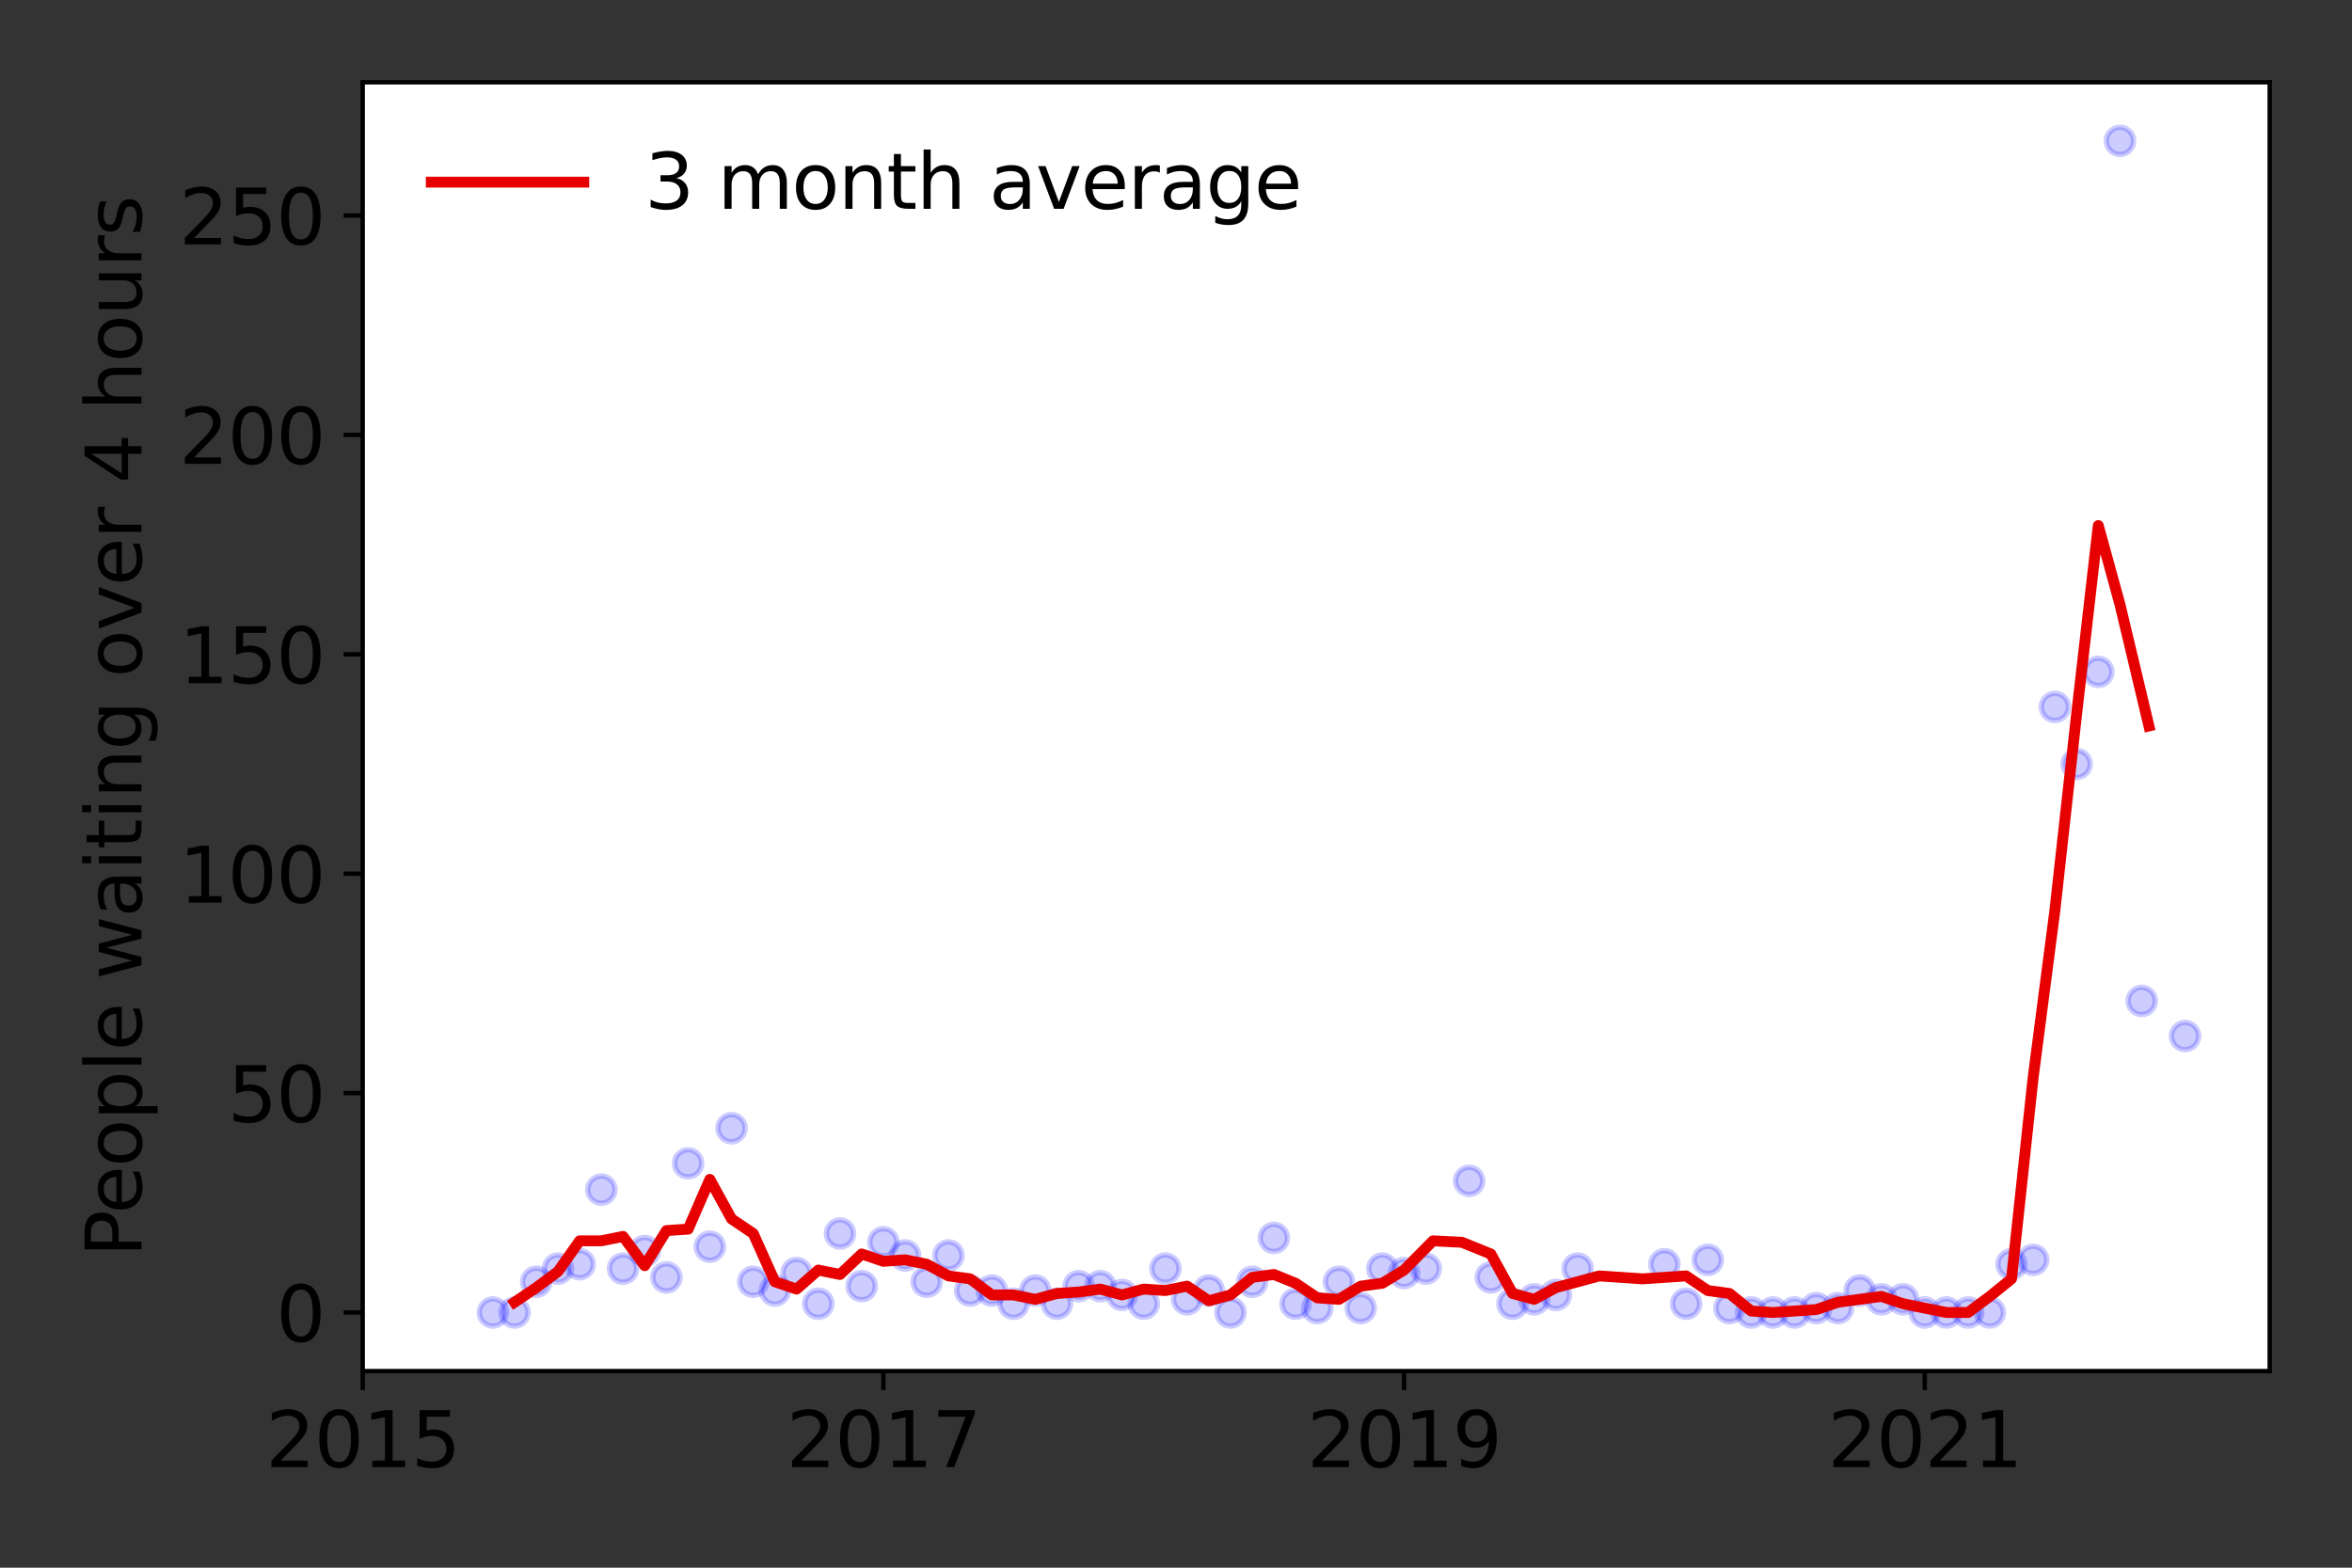 <?xml version="1.0" encoding="utf-8" standalone="no"?>
<!DOCTYPE svg PUBLIC "-//W3C//DTD SVG 1.1//EN"
  "http://www.w3.org/Graphics/SVG/1.1/DTD/svg11.dtd">
<svg height="288pt" version="1.1" viewBox="0 0 432 288" width="432pt" xmlns="http://www.w3.org/2000/svg" xmlns:xlink="http://www.w3.org/1999/xlink">
 <rect x="0" y="0" width="432" height="288" fill="#333333" stroke="none"/>
 <defs>
  <style type="text/css">*{stroke-linecap:butt;stroke-linejoin:round;}</style>
 </defs>
 <g id="figure_1">
  <g id="patch_1">
   <path d="M 0 288 
L 432 288 
L 432 0 
L 0 0 
z
" style="fill:none;"/>
  </g>
  <g id="axes_1">
   <g id="patch_2">
    <path d="M 66.62 251.88 
L 416.88 251.88 
L 416.88 15.12 
L 66.62 15.12 
z
" style="fill:#ffffff;"/>
   </g>
   <g id="matplotlib.axis_1">
    <g id="xtick_1">
     <g id="line2d_1">
      <defs>
       <path d="M 0 0 
L 0 3.5 
" id="mabd7da35ec" style="stroke:#000000;stroke-width:0.8;"/>
      </defs>
      <g>
       <use style="stroke:#000000;stroke-width:0.8;" x="66.62" xlink:href="#mabd7da35ec" y="251.88"/>
      </g>
     </g>
     <g id="text_1">
      <!-- 2015 -->
      <g transform="translate(48.805 269.518)scale(0.14 -0.14)">
       <defs>
        <path d="M 1228 531 
L 3431 531 
L 3431 0 
L 469 0 
L 469 531 
Q 828 903 1448 1529 
Q 2069 2156 2228 2338 
Q 2531 2678 2651 2914 
Q 2772 3150 2772 3378 
Q 2772 3750 2511 3984 
Q 2250 4219 1831 4219 
Q 1534 4219 1204 4116 
Q 875 4013 500 3803 
L 500 4441 
Q 881 4594 1212 4672 
Q 1544 4750 1819 4750 
Q 2544 4750 2975 4387 
Q 3406 4025 3406 3419 
Q 3406 3131 3298 2873 
Q 3191 2616 2906 2266 
Q 2828 2175 2409 1742 
Q 1991 1309 1228 531 
z
" id="DejaVuSans-32" transform="scale(0.016)"/>
        <path d="M 2034 4250 
Q 1547 4250 1301 3770 
Q 1056 3291 1056 2328 
Q 1056 1369 1301 889 
Q 1547 409 2034 409 
Q 2525 409 2770 889 
Q 3016 1369 3016 2328 
Q 3016 3291 2770 3770 
Q 2525 4250 2034 4250 
z
M 2034 4750 
Q 2819 4750 3233 4129 
Q 3647 3509 3647 2328 
Q 3647 1150 3233 529 
Q 2819 -91 2034 -91 
Q 1250 -91 836 529 
Q 422 1150 422 2328 
Q 422 3509 836 4129 
Q 1250 4750 2034 4750 
z
" id="DejaVuSans-30" transform="scale(0.016)"/>
        <path d="M 794 531 
L 1825 531 
L 1825 4091 
L 703 3866 
L 703 4441 
L 1819 4666 
L 2450 4666 
L 2450 531 
L 3481 531 
L 3481 0 
L 794 0 
L 794 531 
z
" id="DejaVuSans-31" transform="scale(0.016)"/>
        <path d="M 691 4666 
L 3169 4666 
L 3169 4134 
L 1269 4134 
L 1269 2991 
Q 1406 3038 1543 3061 
Q 1681 3084 1819 3084 
Q 2600 3084 3056 2656 
Q 3513 2228 3513 1497 
Q 3513 744 3044 326 
Q 2575 -91 1722 -91 
Q 1428 -91 1123 -41 
Q 819 9 494 109 
L 494 744 
Q 775 591 1075 516 
Q 1375 441 1709 441 
Q 2250 441 2565 725 
Q 2881 1009 2881 1497 
Q 2881 1984 2565 2268 
Q 2250 2553 1709 2553 
Q 1456 2553 1204 2497 
Q 953 2441 691 2322 
L 691 4666 
z
" id="DejaVuSans-35" transform="scale(0.016)"/>
       </defs>
       <use xlink:href="#DejaVuSans-32"/>
       <use x="63.623" xlink:href="#DejaVuSans-30"/>
       <use x="127.246" xlink:href="#DejaVuSans-31"/>
       <use x="190.869" xlink:href="#DejaVuSans-35"/>
      </g>
     </g>
    </g>
    <g id="xtick_2">
     <g id="line2d_2">
      <g>
       <use style="stroke:#000000;stroke-width:0.8;" x="162.254" xlink:href="#mabd7da35ec" y="251.88"/>
      </g>
     </g>
     <g id="text_2">
      <!-- 2017 -->
      <g transform="translate(144.439 269.518)scale(0.14 -0.14)">
       <defs>
        <path d="M 525 4666 
L 3525 4666 
L 3525 4397 
L 1831 0 
L 1172 0 
L 2766 4134 
L 525 4134 
L 525 4666 
z
" id="DejaVuSans-37" transform="scale(0.016)"/>
       </defs>
       <use xlink:href="#DejaVuSans-32"/>
       <use x="63.623" xlink:href="#DejaVuSans-30"/>
       <use x="127.246" xlink:href="#DejaVuSans-31"/>
       <use x="190.869" xlink:href="#DejaVuSans-37"/>
      </g>
     </g>
    </g>
    <g id="xtick_3">
     <g id="line2d_3">
      <g>
       <use style="stroke:#000000;stroke-width:0.8;" x="257.888" xlink:href="#mabd7da35ec" y="251.88"/>
      </g>
     </g>
     <g id="text_3">
      <!-- 2019 -->
      <g transform="translate(240.073 269.518)scale(0.14 -0.14)">
       <defs>
        <path d="M 703 97 
L 703 672 
Q 941 559 1184 500 
Q 1428 441 1663 441 
Q 2288 441 2617 861 
Q 2947 1281 2994 2138 
Q 2813 1869 2534 1725 
Q 2256 1581 1919 1581 
Q 1219 1581 811 2004 
Q 403 2428 403 3163 
Q 403 3881 828 4315 
Q 1253 4750 1959 4750 
Q 2769 4750 3195 4129 
Q 3622 3509 3622 2328 
Q 3622 1225 3098 567 
Q 2575 -91 1691 -91 
Q 1453 -91 1209 -44 
Q 966 3 703 97 
z
M 1959 2075 
Q 2384 2075 2632 2365 
Q 2881 2656 2881 3163 
Q 2881 3666 2632 3958 
Q 2384 4250 1959 4250 
Q 1534 4250 1286 3958 
Q 1038 3666 1038 3163 
Q 1038 2656 1286 2365 
Q 1534 2075 1959 2075 
z
" id="DejaVuSans-39" transform="scale(0.016)"/>
       </defs>
       <use xlink:href="#DejaVuSans-32"/>
       <use x="63.623" xlink:href="#DejaVuSans-30"/>
       <use x="127.246" xlink:href="#DejaVuSans-31"/>
       <use x="190.869" xlink:href="#DejaVuSans-39"/>
      </g>
     </g>
    </g>
    <g id="xtick_4">
     <g id="line2d_4">
      <g>
       <use style="stroke:#000000;stroke-width:0.8;" x="353.522" xlink:href="#mabd7da35ec" y="251.88"/>
      </g>
     </g>
     <g id="text_4">
      <!-- 2021 -->
      <g transform="translate(335.707 269.518)scale(0.14 -0.14)">
       <use xlink:href="#DejaVuSans-32"/>
       <use x="63.623" xlink:href="#DejaVuSans-30"/>
       <use x="127.246" xlink:href="#DejaVuSans-32"/>
       <use x="190.869" xlink:href="#DejaVuSans-31"/>
      </g>
     </g>
    </g>
   </g>
   <g id="matplotlib.axis_2">
    <g id="ytick_1">
     <g id="line2d_5">
      <defs>
       <path d="M 0 0 
L -3.5 0 
" id="m4746a53907" style="stroke:#000000;stroke-width:0.8;"/>
      </defs>
      <g>
       <use style="stroke:#000000;stroke-width:0.8;" x="66.62" xlink:href="#m4746a53907" y="241.118"/>
      </g>
     </g>
     <g id="text_5">
      <!-- 0 -->
      <g transform="translate(50.712 246.437)scale(0.14 -0.14)">
       <use xlink:href="#DejaVuSans-30"/>
      </g>
     </g>
    </g>
    <g id="ytick_2">
     <g id="line2d_6">
      <g>
       <use style="stroke:#000000;stroke-width:0.8;" x="66.62" xlink:href="#m4746a53907" y="200.812"/>
      </g>
     </g>
     <g id="text_6">
      <!-- 50 -->
      <g transform="translate(41.805 206.131)scale(0.14 -0.14)">
       <use xlink:href="#DejaVuSans-35"/>
       <use x="63.623" xlink:href="#DejaVuSans-30"/>
      </g>
     </g>
    </g>
    <g id="ytick_3">
     <g id="line2d_7">
      <g>
       <use style="stroke:#000000;stroke-width:0.8;" x="66.62" xlink:href="#m4746a53907" y="160.505"/>
      </g>
     </g>
     <g id="text_7">
      <!-- 100 -->
      <g transform="translate(32.898 165.824)scale(0.14 -0.14)">
       <use xlink:href="#DejaVuSans-31"/>
       <use x="63.623" xlink:href="#DejaVuSans-30"/>
       <use x="127.246" xlink:href="#DejaVuSans-30"/>
      </g>
     </g>
    </g>
    <g id="ytick_4">
     <g id="line2d_8">
      <g>
       <use style="stroke:#000000;stroke-width:0.8;" x="66.62" xlink:href="#m4746a53907" y="120.199"/>
      </g>
     </g>
     <g id="text_8">
      <!-- 150 -->
      <g transform="translate(32.898 125.518)scale(0.14 -0.14)">
       <use xlink:href="#DejaVuSans-31"/>
       <use x="63.623" xlink:href="#DejaVuSans-35"/>
       <use x="127.246" xlink:href="#DejaVuSans-30"/>
      </g>
     </g>
    </g>
    <g id="ytick_5">
     <g id="line2d_9">
      <g>
       <use style="stroke:#000000;stroke-width:0.8;" x="66.62" xlink:href="#m4746a53907" y="79.892"/>
      </g>
     </g>
     <g id="text_9">
      <!-- 200 -->
      <g transform="translate(32.898 85.211)scale(0.14 -0.14)">
       <use xlink:href="#DejaVuSans-32"/>
       <use x="63.623" xlink:href="#DejaVuSans-30"/>
       <use x="127.246" xlink:href="#DejaVuSans-30"/>
      </g>
     </g>
    </g>
    <g id="ytick_6">
     <g id="line2d_10">
      <g>
       <use style="stroke:#000000;stroke-width:0.8;" x="66.62" xlink:href="#m4746a53907" y="39.586"/>
      </g>
     </g>
     <g id="text_10">
      <!-- 250 -->
      <g transform="translate(32.898 44.905)scale(0.14 -0.14)">
       <use xlink:href="#DejaVuSans-32"/>
       <use x="63.623" xlink:href="#DejaVuSans-35"/>
       <use x="127.246" xlink:href="#DejaVuSans-30"/>
      </g>
     </g>
    </g>
    <g id="text_11">
     <!-- People waiting over 4 hours -->
     <g transform="translate(25.986 230.925)rotate(-90)scale(0.14 -0.14)">
      <defs>
       <path d="M 1259 4147 
L 1259 2394 
L 2053 2394 
Q 2494 2394 2734 2622 
Q 2975 2850 2975 3272 
Q 2975 3691 2734 3919 
Q 2494 4147 2053 4147 
L 1259 4147 
z
M 628 4666 
L 2053 4666 
Q 2838 4666 3239 4311 
Q 3641 3956 3641 3272 
Q 3641 2581 3239 2228 
Q 2838 1875 2053 1875 
L 1259 1875 
L 1259 0 
L 628 0 
L 628 4666 
z
" id="DejaVuSans-50" transform="scale(0.016)"/>
       <path d="M 3597 1894 
L 3597 1613 
L 953 1613 
Q 991 1019 1311 708 
Q 1631 397 2203 397 
Q 2534 397 2845 478 
Q 3156 559 3463 722 
L 3463 178 
Q 3153 47 2828 -22 
Q 2503 -91 2169 -91 
Q 1331 -91 842 396 
Q 353 884 353 1716 
Q 353 2575 817 3079 
Q 1281 3584 2069 3584 
Q 2775 3584 3186 3129 
Q 3597 2675 3597 1894 
z
M 3022 2063 
Q 3016 2534 2758 2815 
Q 2500 3097 2075 3097 
Q 1594 3097 1305 2825 
Q 1016 2553 972 2059 
L 3022 2063 
z
" id="DejaVuSans-65" transform="scale(0.016)"/>
       <path d="M 1959 3097 
Q 1497 3097 1228 2736 
Q 959 2375 959 1747 
Q 959 1119 1226 758 
Q 1494 397 1959 397 
Q 2419 397 2687 759 
Q 2956 1122 2956 1747 
Q 2956 2369 2687 2733 
Q 2419 3097 1959 3097 
z
M 1959 3584 
Q 2709 3584 3137 3096 
Q 3566 2609 3566 1747 
Q 3566 888 3137 398 
Q 2709 -91 1959 -91 
Q 1206 -91 779 398 
Q 353 888 353 1747 
Q 353 2609 779 3096 
Q 1206 3584 1959 3584 
z
" id="DejaVuSans-6f" transform="scale(0.016)"/>
       <path d="M 1159 525 
L 1159 -1331 
L 581 -1331 
L 581 3500 
L 1159 3500 
L 1159 2969 
Q 1341 3281 1617 3432 
Q 1894 3584 2278 3584 
Q 2916 3584 3314 3078 
Q 3713 2572 3713 1747 
Q 3713 922 3314 415 
Q 2916 -91 2278 -91 
Q 1894 -91 1617 61 
Q 1341 213 1159 525 
z
M 3116 1747 
Q 3116 2381 2855 2742 
Q 2594 3103 2138 3103 
Q 1681 3103 1420 2742 
Q 1159 2381 1159 1747 
Q 1159 1113 1420 752 
Q 1681 391 2138 391 
Q 2594 391 2855 752 
Q 3116 1113 3116 1747 
z
" id="DejaVuSans-70" transform="scale(0.016)"/>
       <path d="M 603 4863 
L 1178 4863 
L 1178 0 
L 603 0 
L 603 4863 
z
" id="DejaVuSans-6c" transform="scale(0.016)"/>
       <path id="DejaVuSans-20" transform="scale(0.016)"/>
       <path d="M 269 3500 
L 844 3500 
L 1563 769 
L 2278 3500 
L 2956 3500 
L 3675 769 
L 4391 3500 
L 4966 3500 
L 4050 0 
L 3372 0 
L 2619 2869 
L 1863 0 
L 1184 0 
L 269 3500 
z
" id="DejaVuSans-77" transform="scale(0.016)"/>
       <path d="M 2194 1759 
Q 1497 1759 1228 1600 
Q 959 1441 959 1056 
Q 959 750 1161 570 
Q 1363 391 1709 391 
Q 2188 391 2477 730 
Q 2766 1069 2766 1631 
L 2766 1759 
L 2194 1759 
z
M 3341 1997 
L 3341 0 
L 2766 0 
L 2766 531 
Q 2569 213 2275 61 
Q 1981 -91 1556 -91 
Q 1019 -91 701 211 
Q 384 513 384 1019 
Q 384 1609 779 1909 
Q 1175 2209 1959 2209 
L 2766 2209 
L 2766 2266 
Q 2766 2663 2505 2880 
Q 2244 3097 1772 3097 
Q 1472 3097 1187 3025 
Q 903 2953 641 2809 
L 641 3341 
Q 956 3463 1253 3523 
Q 1550 3584 1831 3584 
Q 2591 3584 2966 3190 
Q 3341 2797 3341 1997 
z
" id="DejaVuSans-61" transform="scale(0.016)"/>
       <path d="M 603 3500 
L 1178 3500 
L 1178 0 
L 603 0 
L 603 3500 
z
M 603 4863 
L 1178 4863 
L 1178 4134 
L 603 4134 
L 603 4863 
z
" id="DejaVuSans-69" transform="scale(0.016)"/>
       <path d="M 1172 4494 
L 1172 3500 
L 2356 3500 
L 2356 3053 
L 1172 3053 
L 1172 1153 
Q 1172 725 1289 603 
Q 1406 481 1766 481 
L 2356 481 
L 2356 0 
L 1766 0 
Q 1100 0 847 248 
Q 594 497 594 1153 
L 594 3053 
L 172 3053 
L 172 3500 
L 594 3500 
L 594 4494 
L 1172 4494 
z
" id="DejaVuSans-74" transform="scale(0.016)"/>
       <path d="M 3513 2113 
L 3513 0 
L 2938 0 
L 2938 2094 
Q 2938 2591 2744 2837 
Q 2550 3084 2163 3084 
Q 1697 3084 1428 2787 
Q 1159 2491 1159 1978 
L 1159 0 
L 581 0 
L 581 3500 
L 1159 3500 
L 1159 2956 
Q 1366 3272 1645 3428 
Q 1925 3584 2291 3584 
Q 2894 3584 3203 3211 
Q 3513 2838 3513 2113 
z
" id="DejaVuSans-6e" transform="scale(0.016)"/>
       <path d="M 2906 1791 
Q 2906 2416 2648 2759 
Q 2391 3103 1925 3103 
Q 1463 3103 1205 2759 
Q 947 2416 947 1791 
Q 947 1169 1205 825 
Q 1463 481 1925 481 
Q 2391 481 2648 825 
Q 2906 1169 2906 1791 
z
M 3481 434 
Q 3481 -459 3084 -895 
Q 2688 -1331 1869 -1331 
Q 1566 -1331 1297 -1286 
Q 1028 -1241 775 -1147 
L 775 -588 
Q 1028 -725 1275 -790 
Q 1522 -856 1778 -856 
Q 2344 -856 2625 -561 
Q 2906 -266 2906 331 
L 2906 616 
Q 2728 306 2450 153 
Q 2172 0 1784 0 
Q 1141 0 747 490 
Q 353 981 353 1791 
Q 353 2603 747 3093 
Q 1141 3584 1784 3584 
Q 2172 3584 2450 3431 
Q 2728 3278 2906 2969 
L 2906 3500 
L 3481 3500 
L 3481 434 
z
" id="DejaVuSans-67" transform="scale(0.016)"/>
       <path d="M 191 3500 
L 800 3500 
L 1894 563 
L 2988 3500 
L 3597 3500 
L 2284 0 
L 1503 0 
L 191 3500 
z
" id="DejaVuSans-76" transform="scale(0.016)"/>
       <path d="M 2631 2963 
Q 2534 3019 2420 3045 
Q 2306 3072 2169 3072 
Q 1681 3072 1420 2755 
Q 1159 2438 1159 1844 
L 1159 0 
L 581 0 
L 581 3500 
L 1159 3500 
L 1159 2956 
Q 1341 3275 1631 3429 
Q 1922 3584 2338 3584 
Q 2397 3584 2469 3576 
Q 2541 3569 2628 3553 
L 2631 2963 
z
" id="DejaVuSans-72" transform="scale(0.016)"/>
       <path d="M 2419 4116 
L 825 1625 
L 2419 1625 
L 2419 4116 
z
M 2253 4666 
L 3047 4666 
L 3047 1625 
L 3713 1625 
L 3713 1100 
L 3047 1100 
L 3047 0 
L 2419 0 
L 2419 1100 
L 313 1100 
L 313 1709 
L 2253 4666 
z
" id="DejaVuSans-34" transform="scale(0.016)"/>
       <path d="M 3513 2113 
L 3513 0 
L 2938 0 
L 2938 2094 
Q 2938 2591 2744 2837 
Q 2550 3084 2163 3084 
Q 1697 3084 1428 2787 
Q 1159 2491 1159 1978 
L 1159 0 
L 581 0 
L 581 4863 
L 1159 4863 
L 1159 2956 
Q 1366 3272 1645 3428 
Q 1925 3584 2291 3584 
Q 2894 3584 3203 3211 
Q 3513 2838 3513 2113 
z
" id="DejaVuSans-68" transform="scale(0.016)"/>
       <path d="M 544 1381 
L 544 3500 
L 1119 3500 
L 1119 1403 
Q 1119 906 1312 657 
Q 1506 409 1894 409 
Q 2359 409 2629 706 
Q 2900 1003 2900 1516 
L 2900 3500 
L 3475 3500 
L 3475 0 
L 2900 0 
L 2900 538 
Q 2691 219 2414 64 
Q 2138 -91 1772 -91 
Q 1169 -91 856 284 
Q 544 659 544 1381 
z
M 1991 3584 
L 1991 3584 
z
" id="DejaVuSans-75" transform="scale(0.016)"/>
       <path d="M 2834 3397 
L 2834 2853 
Q 2591 2978 2328 3040 
Q 2066 3103 1784 3103 
Q 1356 3103 1142 2972 
Q 928 2841 928 2578 
Q 928 2378 1081 2264 
Q 1234 2150 1697 2047 
L 1894 2003 
Q 2506 1872 2764 1633 
Q 3022 1394 3022 966 
Q 3022 478 2636 193 
Q 2250 -91 1575 -91 
Q 1294 -91 989 -36 
Q 684 19 347 128 
L 347 722 
Q 666 556 975 473 
Q 1284 391 1588 391 
Q 1994 391 2212 530 
Q 2431 669 2431 922 
Q 2431 1156 2273 1281 
Q 2116 1406 1581 1522 
L 1381 1569 
Q 847 1681 609 1914 
Q 372 2147 372 2553 
Q 372 3047 722 3315 
Q 1072 3584 1716 3584 
Q 2034 3584 2315 3537 
Q 2597 3491 2834 3397 
z
" id="DejaVuSans-73" transform="scale(0.016)"/>
      </defs>
      <use xlink:href="#DejaVuSans-50"/>
      <use x="56.678" xlink:href="#DejaVuSans-65"/>
      <use x="118.201" xlink:href="#DejaVuSans-6f"/>
      <use x="179.383" xlink:href="#DejaVuSans-70"/>
      <use x="242.859" xlink:href="#DejaVuSans-6c"/>
      <use x="270.643" xlink:href="#DejaVuSans-65"/>
      <use x="332.166" xlink:href="#DejaVuSans-20"/>
      <use x="363.953" xlink:href="#DejaVuSans-77"/>
      <use x="445.74" xlink:href="#DejaVuSans-61"/>
      <use x="507.02" xlink:href="#DejaVuSans-69"/>
      <use x="534.803" xlink:href="#DejaVuSans-74"/>
      <use x="574.012" xlink:href="#DejaVuSans-69"/>
      <use x="601.795" xlink:href="#DejaVuSans-6e"/>
      <use x="665.174" xlink:href="#DejaVuSans-67"/>
      <use x="728.65" xlink:href="#DejaVuSans-20"/>
      <use x="760.438" xlink:href="#DejaVuSans-6f"/>
      <use x="821.619" xlink:href="#DejaVuSans-76"/>
      <use x="880.799" xlink:href="#DejaVuSans-65"/>
      <use x="942.322" xlink:href="#DejaVuSans-72"/>
      <use x="983.436" xlink:href="#DejaVuSans-20"/>
      <use x="1015.223" xlink:href="#DejaVuSans-34"/>
      <use x="1078.846" xlink:href="#DejaVuSans-20"/>
      <use x="1110.633" xlink:href="#DejaVuSans-68"/>
      <use x="1174.012" xlink:href="#DejaVuSans-6f"/>
      <use x="1235.193" xlink:href="#DejaVuSans-75"/>
      <use x="1298.572" xlink:href="#DejaVuSans-72"/>
      <use x="1339.686" xlink:href="#DejaVuSans-73"/>
     </g>
    </g>
   </g>
   <g id="line2d_11">
    <defs>
     <path d="M 0 2.5 
C 0.663 2.5 1.299 2.237 1.768 1.768 
C 2.237 1.299 2.5 0.663 2.5 0 
C 2.5 -0.663 2.237 -1.299 1.768 -1.768 
C 1.299 -2.237 0.663 -2.5 0 -2.5 
C -0.663 -2.5 -1.299 -2.237 -1.768 -1.768 
C -2.237 -1.299 -2.5 -0.663 -2.5 0 
C -2.5 0.663 -2.237 1.299 -1.768 1.768 
C -1.299 2.237 -0.663 2.5 0 2.5 
z
" id="m331e1106a6" style="stroke:#0000ff;stroke-opacity:0.2;"/>
    </defs>
    <g clip-path="url(#p2e6cddd757)">
     <use style="fill:#0000ff;fill-opacity:0.2;stroke:#0000ff;stroke-opacity:0.2;" x="401.339" xlink:href="#m331e1106a6" y="190.332"/>
     <use style="fill:#0000ff;fill-opacity:0.2;stroke:#0000ff;stroke-opacity:0.2;" x="393.37" xlink:href="#m331e1106a6" y="183.883"/>
     <use style="fill:#0000ff;fill-opacity:0.2;stroke:#0000ff;stroke-opacity:0.2;" x="389.385" xlink:href="#m331e1106a6" y="25.882"/>
     <use style="fill:#0000ff;fill-opacity:0.2;stroke:#0000ff;stroke-opacity:0.2;" x="385.4" xlink:href="#m331e1106a6" y="123.423"/>
     <use style="fill:#0000ff;fill-opacity:0.2;stroke:#0000ff;stroke-opacity:0.2;" x="381.416" xlink:href="#m331e1106a6" y="140.352"/>
     <use style="fill:#0000ff;fill-opacity:0.2;stroke:#0000ff;stroke-opacity:0.2;" x="377.431" xlink:href="#m331e1106a6" y="129.872"/>
     <use style="fill:#0000ff;fill-opacity:0.2;stroke:#0000ff;stroke-opacity:0.2;" x="373.446" xlink:href="#m331e1106a6" y="231.445"/>
     <use style="fill:#0000ff;fill-opacity:0.2;stroke:#0000ff;stroke-opacity:0.2;" x="369.461" xlink:href="#m331e1106a6" y="232.251"/>
     <use style="fill:#0000ff;fill-opacity:0.2;stroke:#0000ff;stroke-opacity:0.2;" x="365.477" xlink:href="#m331e1106a6" y="241.118"/>
     <use style="fill:#0000ff;fill-opacity:0.2;stroke:#0000ff;stroke-opacity:0.2;" x="361.492" xlink:href="#m331e1106a6" y="241.118"/>
     <use style="fill:#0000ff;fill-opacity:0.2;stroke:#0000ff;stroke-opacity:0.2;" x="357.507" xlink:href="#m331e1106a6" y="241.118"/>
     <use style="fill:#0000ff;fill-opacity:0.2;stroke:#0000ff;stroke-opacity:0.2;" x="353.522" xlink:href="#m331e1106a6" y="241.118"/>
     <use style="fill:#0000ff;fill-opacity:0.2;stroke:#0000ff;stroke-opacity:0.2;" x="349.538" xlink:href="#m331e1106a6" y="238.7"/>
     <use style="fill:#0000ff;fill-opacity:0.2;stroke:#0000ff;stroke-opacity:0.2;" x="345.553" xlink:href="#m331e1106a6" y="238.7"/>
     <use style="fill:#0000ff;fill-opacity:0.2;stroke:#0000ff;stroke-opacity:0.2;" x="341.568" xlink:href="#m331e1106a6" y="237.088"/>
     <use style="fill:#0000ff;fill-opacity:0.2;stroke:#0000ff;stroke-opacity:0.2;" x="337.583" xlink:href="#m331e1106a6" y="240.312"/>
     <use style="fill:#0000ff;fill-opacity:0.2;stroke:#0000ff;stroke-opacity:0.2;" x="333.599" xlink:href="#m331e1106a6" y="240.312"/>
     <use style="fill:#0000ff;fill-opacity:0.2;stroke:#0000ff;stroke-opacity:0.2;" x="329.614" xlink:href="#m331e1106a6" y="241.118"/>
     <use style="fill:#0000ff;fill-opacity:0.2;stroke:#0000ff;stroke-opacity:0.2;" x="325.629" xlink:href="#m331e1106a6" y="241.118"/>
     <use style="fill:#0000ff;fill-opacity:0.2;stroke:#0000ff;stroke-opacity:0.2;" x="321.644" xlink:href="#m331e1106a6" y="241.118"/>
     <use style="fill:#0000ff;fill-opacity:0.2;stroke:#0000ff;stroke-opacity:0.2;" x="317.66" xlink:href="#m331e1106a6" y="240.312"/>
     <use style="fill:#0000ff;fill-opacity:0.2;stroke:#0000ff;stroke-opacity:0.2;" x="313.675" xlink:href="#m331e1106a6" y="231.445"/>
     <use style="fill:#0000ff;fill-opacity:0.2;stroke:#0000ff;stroke-opacity:0.2;" x="309.69" xlink:href="#m331e1106a6" y="239.506"/>
     <use style="fill:#0000ff;fill-opacity:0.2;stroke:#0000ff;stroke-opacity:0.2;" x="305.705" xlink:href="#m331e1106a6" y="232.251"/>
     <use style="fill:#0000ff;fill-opacity:0.2;stroke:#0000ff;stroke-opacity:0.2;" x="289.766" xlink:href="#m331e1106a6" y="233.057"/>
     <use style="fill:#0000ff;fill-opacity:0.2;stroke:#0000ff;stroke-opacity:0.2;" x="285.782" xlink:href="#m331e1106a6" y="237.894"/>
     <use style="fill:#0000ff;fill-opacity:0.2;stroke:#0000ff;stroke-opacity:0.2;" x="281.797" xlink:href="#m331e1106a6" y="238.7"/>
     <use style="fill:#0000ff;fill-opacity:0.2;stroke:#0000ff;stroke-opacity:0.2;" x="277.812" xlink:href="#m331e1106a6" y="239.506"/>
     <use style="fill:#0000ff;fill-opacity:0.2;stroke:#0000ff;stroke-opacity:0.2;" x="273.827" xlink:href="#m331e1106a6" y="234.669"/>
     <use style="fill:#0000ff;fill-opacity:0.2;stroke:#0000ff;stroke-opacity:0.2;" x="269.843" xlink:href="#m331e1106a6" y="216.934"/>
     <use style="fill:#0000ff;fill-opacity:0.2;stroke:#0000ff;stroke-opacity:0.2;" x="261.873" xlink:href="#m331e1106a6" y="233.057"/>
     <use style="fill:#0000ff;fill-opacity:0.2;stroke:#0000ff;stroke-opacity:0.2;" x="257.888" xlink:href="#m331e1106a6" y="233.863"/>
     <use style="fill:#0000ff;fill-opacity:0.2;stroke:#0000ff;stroke-opacity:0.2;" x="253.904" xlink:href="#m331e1106a6" y="233.057"/>
     <use style="fill:#0000ff;fill-opacity:0.2;stroke:#0000ff;stroke-opacity:0.2;" x="249.919" xlink:href="#m331e1106a6" y="240.312"/>
     <use style="fill:#0000ff;fill-opacity:0.2;stroke:#0000ff;stroke-opacity:0.2;" x="245.934" xlink:href="#m331e1106a6" y="235.475"/>
     <use style="fill:#0000ff;fill-opacity:0.2;stroke:#0000ff;stroke-opacity:0.2;" x="241.949" xlink:href="#m331e1106a6" y="240.312"/>
     <use style="fill:#0000ff;fill-opacity:0.2;stroke:#0000ff;stroke-opacity:0.2;" x="237.964" xlink:href="#m331e1106a6" y="239.506"/>
     <use style="fill:#0000ff;fill-opacity:0.2;stroke:#0000ff;stroke-opacity:0.2;" x="233.98" xlink:href="#m331e1106a6" y="227.414"/>
     <use style="fill:#0000ff;fill-opacity:0.2;stroke:#0000ff;stroke-opacity:0.2;" x="229.995" xlink:href="#m331e1106a6" y="235.475"/>
     <use style="fill:#0000ff;fill-opacity:0.2;stroke:#0000ff;stroke-opacity:0.2;" x="226.01" xlink:href="#m331e1106a6" y="241.118"/>
     <use style="fill:#0000ff;fill-opacity:0.2;stroke:#0000ff;stroke-opacity:0.2;" x="222.025" xlink:href="#m331e1106a6" y="237.088"/>
     <use style="fill:#0000ff;fill-opacity:0.2;stroke:#0000ff;stroke-opacity:0.2;" x="218.041" xlink:href="#m331e1106a6" y="238.7"/>
     <use style="fill:#0000ff;fill-opacity:0.2;stroke:#0000ff;stroke-opacity:0.2;" x="214.056" xlink:href="#m331e1106a6" y="233.057"/>
     <use style="fill:#0000ff;fill-opacity:0.2;stroke:#0000ff;stroke-opacity:0.2;" x="210.071" xlink:href="#m331e1106a6" y="239.506"/>
     <use style="fill:#0000ff;fill-opacity:0.2;stroke:#0000ff;stroke-opacity:0.2;" x="206.086" xlink:href="#m331e1106a6" y="237.894"/>
     <use style="fill:#0000ff;fill-opacity:0.2;stroke:#0000ff;stroke-opacity:0.2;" x="202.102" xlink:href="#m331e1106a6" y="236.281"/>
     <use style="fill:#0000ff;fill-opacity:0.2;stroke:#0000ff;stroke-opacity:0.2;" x="198.117" xlink:href="#m331e1106a6" y="236.281"/>
     <use style="fill:#0000ff;fill-opacity:0.2;stroke:#0000ff;stroke-opacity:0.2;" x="194.132" xlink:href="#m331e1106a6" y="239.506"/>
     <use style="fill:#0000ff;fill-opacity:0.2;stroke:#0000ff;stroke-opacity:0.2;" x="190.147" xlink:href="#m331e1106a6" y="237.088"/>
     <use style="fill:#0000ff;fill-opacity:0.2;stroke:#0000ff;stroke-opacity:0.2;" x="186.163" xlink:href="#m331e1106a6" y="239.506"/>
     <use style="fill:#0000ff;fill-opacity:0.2;stroke:#0000ff;stroke-opacity:0.2;" x="182.178" xlink:href="#m331e1106a6" y="237.088"/>
     <use style="fill:#0000ff;fill-opacity:0.2;stroke:#0000ff;stroke-opacity:0.2;" x="178.193" xlink:href="#m331e1106a6" y="237.088"/>
     <use style="fill:#0000ff;fill-opacity:0.2;stroke:#0000ff;stroke-opacity:0.2;" x="174.208" xlink:href="#m331e1106a6" y="230.639"/>
     <use style="fill:#0000ff;fill-opacity:0.2;stroke:#0000ff;stroke-opacity:0.2;" x="170.224" xlink:href="#m331e1106a6" y="235.475"/>
     <use style="fill:#0000ff;fill-opacity:0.2;stroke:#0000ff;stroke-opacity:0.2;" x="166.239" xlink:href="#m331e1106a6" y="230.639"/>
     <use style="fill:#0000ff;fill-opacity:0.2;stroke:#0000ff;stroke-opacity:0.2;" x="162.254" xlink:href="#m331e1106a6" y="228.22"/>
     <use style="fill:#0000ff;fill-opacity:0.2;stroke:#0000ff;stroke-opacity:0.2;" x="158.269" xlink:href="#m331e1106a6" y="236.281"/>
     <use style="fill:#0000ff;fill-opacity:0.2;stroke:#0000ff;stroke-opacity:0.2;" x="154.285" xlink:href="#m331e1106a6" y="226.608"/>
     <use style="fill:#0000ff;fill-opacity:0.2;stroke:#0000ff;stroke-opacity:0.2;" x="150.3" xlink:href="#m331e1106a6" y="239.506"/>
     <use style="fill:#0000ff;fill-opacity:0.2;stroke:#0000ff;stroke-opacity:0.2;" x="146.315" xlink:href="#m331e1106a6" y="233.863"/>
     <use style="fill:#0000ff;fill-opacity:0.2;stroke:#0000ff;stroke-opacity:0.2;" x="142.33" xlink:href="#m331e1106a6" y="237.088"/>
     <use style="fill:#0000ff;fill-opacity:0.2;stroke:#0000ff;stroke-opacity:0.2;" x="138.346" xlink:href="#m331e1106a6" y="235.475"/>
     <use style="fill:#0000ff;fill-opacity:0.2;stroke:#0000ff;stroke-opacity:0.2;" x="134.361" xlink:href="#m331e1106a6" y="207.261"/>
     <use style="fill:#0000ff;fill-opacity:0.2;stroke:#0000ff;stroke-opacity:0.2;" x="130.376" xlink:href="#m331e1106a6" y="229.026"/>
     <use style="fill:#0000ff;fill-opacity:0.2;stroke:#0000ff;stroke-opacity:0.2;" x="126.391" xlink:href="#m331e1106a6" y="213.71"/>
     <use style="fill:#0000ff;fill-opacity:0.2;stroke:#0000ff;stroke-opacity:0.2;" x="122.407" xlink:href="#m331e1106a6" y="234.669"/>
     <use style="fill:#0000ff;fill-opacity:0.2;stroke:#0000ff;stroke-opacity:0.2;" x="118.422" xlink:href="#m331e1106a6" y="229.832"/>
     <use style="fill:#0000ff;fill-opacity:0.2;stroke:#0000ff;stroke-opacity:0.2;" x="114.437" xlink:href="#m331e1106a6" y="233.057"/>
     <use style="fill:#0000ff;fill-opacity:0.2;stroke:#0000ff;stroke-opacity:0.2;" x="110.452" xlink:href="#m331e1106a6" y="218.547"/>
     <use style="fill:#0000ff;fill-opacity:0.2;stroke:#0000ff;stroke-opacity:0.2;" x="106.468" xlink:href="#m331e1106a6" y="232.251"/>
     <use style="fill:#0000ff;fill-opacity:0.2;stroke:#0000ff;stroke-opacity:0.2;" x="102.483" xlink:href="#m331e1106a6" y="233.057"/>
     <use style="fill:#0000ff;fill-opacity:0.2;stroke:#0000ff;stroke-opacity:0.2;" x="98.498" xlink:href="#m331e1106a6" y="235.475"/>
     <use style="fill:#0000ff;fill-opacity:0.2;stroke:#0000ff;stroke-opacity:0.2;" x="94.513" xlink:href="#m331e1106a6" y="241.118"/>
     <use style="fill:#0000ff;fill-opacity:0.2;stroke:#0000ff;stroke-opacity:0.2;" x="90.529" xlink:href="#m331e1106a6" y="241.118"/>
    </g>
   </g>
   <g id="line2d_12">
    <path clip-path="url(#p2e6cddd757)" d="M 394.698 133.366 
L 389.385 111.063 
L 385.4 96.552 
L 381.416 131.216 
L 377.431 167.223 
L 373.446 197.856 
L 369.461 234.938 
L 365.477 238.162 
L 361.492 241.118 
L 357.507 241.118 
L 353.522 240.312 
L 349.538 239.506 
L 345.553 238.162 
L 341.568 238.7 
L 337.583 239.237 
L 333.599 240.581 
L 329.614 240.849 
L 325.629 241.118 
L 321.644 240.849 
L 317.66 237.625 
L 313.675 237.088 
L 309.69 234.4 
L 301.721 234.938 
L 293.751 234.4 
L 285.782 236.55 
L 281.797 238.7 
L 277.812 237.625 
L 273.827 230.37 
L 268.514 228.22 
L 263.201 227.951 
L 257.888 233.326 
L 253.904 235.744 
L 249.919 236.281 
L 245.934 238.7 
L 241.949 238.431 
L 237.964 235.744 
L 233.98 234.132 
L 229.995 234.669 
L 226.01 237.894 
L 222.025 238.969 
L 218.041 236.281 
L 214.056 237.088 
L 210.071 236.819 
L 206.086 237.894 
L 202.102 236.819 
L 198.117 237.356 
L 194.132 237.625 
L 190.147 238.7 
L 186.163 237.894 
L 182.178 237.894 
L 178.193 234.938 
L 174.208 234.4 
L 170.224 232.251 
L 166.239 231.445 
L 162.254 231.713 
L 158.269 230.37 
L 154.285 234.132 
L 150.3 233.326 
L 146.315 236.819 
L 142.33 235.475 
L 138.346 226.608 
L 134.361 223.921 
L 130.376 216.666 
L 126.391 225.802 
L 122.407 226.07 
L 118.422 232.519 
L 114.437 227.145 
L 110.452 227.951 
L 106.468 227.951 
L 102.483 233.594 
L 98.498 236.55 
L 94.513 239.237 
" style="fill:none;stroke:#e60000;stroke-linecap:square;stroke-width:2;"/>
   </g>
   <g id="patch_3">
    <path d="M 66.62 251.88 
L 66.62 15.12 
" style="fill:none;stroke:#000000;stroke-linecap:square;stroke-linejoin:miter;stroke-width:0.8;"/>
   </g>
   <g id="patch_4">
    <path d="M 416.88 251.88 
L 416.88 15.12 
" style="fill:none;stroke:#000000;stroke-linecap:square;stroke-linejoin:miter;stroke-width:0.8;"/>
   </g>
   <g id="patch_5">
    <path d="M 66.62 251.88 
L 416.88 251.88 
" style="fill:none;stroke:#000000;stroke-linecap:square;stroke-linejoin:miter;stroke-width:0.8;"/>
   </g>
   <g id="patch_6">
    <path d="M 66.62 15.12 
L 416.88 15.12 
" style="fill:none;stroke:#000000;stroke-linecap:square;stroke-linejoin:miter;stroke-width:0.8;"/>
   </g>
   <g id="legend_1">
    <g id="line2d_13">
     <path d="M 79.22 33.458 
L 107.22 33.458 
" style="fill:none;stroke:#e60000;stroke-linecap:square;stroke-width:2;"/>
    </g>
    <g id="line2d_14"/>
    <g id="text_12">
     <!-- 3 month average -->
     <g transform="translate(118.42 38.358)scale(0.14 -0.14)">
      <defs>
       <path d="M 2597 2516 
Q 3050 2419 3304 2112 
Q 3559 1806 3559 1356 
Q 3559 666 3084 287 
Q 2609 -91 1734 -91 
Q 1441 -91 1130 -33 
Q 819 25 488 141 
L 488 750 
Q 750 597 1062 519 
Q 1375 441 1716 441 
Q 2309 441 2620 675 
Q 2931 909 2931 1356 
Q 2931 1769 2642 2001 
Q 2353 2234 1838 2234 
L 1294 2234 
L 1294 2753 
L 1863 2753 
Q 2328 2753 2575 2939 
Q 2822 3125 2822 3475 
Q 2822 3834 2567 4026 
Q 2313 4219 1838 4219 
Q 1578 4219 1281 4162 
Q 984 4106 628 3988 
L 628 4550 
Q 988 4650 1302 4700 
Q 1616 4750 1894 4750 
Q 2613 4750 3031 4423 
Q 3450 4097 3450 3541 
Q 3450 3153 3228 2886 
Q 3006 2619 2597 2516 
z
" id="DejaVuSans-33" transform="scale(0.016)"/>
       <path d="M 3328 2828 
Q 3544 3216 3844 3400 
Q 4144 3584 4550 3584 
Q 5097 3584 5394 3201 
Q 5691 2819 5691 2113 
L 5691 0 
L 5113 0 
L 5113 2094 
Q 5113 2597 4934 2840 
Q 4756 3084 4391 3084 
Q 3944 3084 3684 2787 
Q 3425 2491 3425 1978 
L 3425 0 
L 2847 0 
L 2847 2094 
Q 2847 2600 2669 2842 
Q 2491 3084 2119 3084 
Q 1678 3084 1418 2786 
Q 1159 2488 1159 1978 
L 1159 0 
L 581 0 
L 581 3500 
L 1159 3500 
L 1159 2956 
Q 1356 3278 1631 3431 
Q 1906 3584 2284 3584 
Q 2666 3584 2933 3390 
Q 3200 3197 3328 2828 
z
" id="DejaVuSans-6d" transform="scale(0.016)"/>
      </defs>
      <use xlink:href="#DejaVuSans-33"/>
      <use x="63.623" xlink:href="#DejaVuSans-20"/>
      <use x="95.41" xlink:href="#DejaVuSans-6d"/>
      <use x="192.822" xlink:href="#DejaVuSans-6f"/>
      <use x="254.004" xlink:href="#DejaVuSans-6e"/>
      <use x="317.383" xlink:href="#DejaVuSans-74"/>
      <use x="356.592" xlink:href="#DejaVuSans-68"/>
      <use x="419.971" xlink:href="#DejaVuSans-20"/>
      <use x="451.758" xlink:href="#DejaVuSans-61"/>
      <use x="513.037" xlink:href="#DejaVuSans-76"/>
      <use x="572.217" xlink:href="#DejaVuSans-65"/>
      <use x="633.74" xlink:href="#DejaVuSans-72"/>
      <use x="674.854" xlink:href="#DejaVuSans-61"/>
      <use x="736.133" xlink:href="#DejaVuSans-67"/>
      <use x="799.609" xlink:href="#DejaVuSans-65"/>
     </g>
    </g>
   </g>
  </g>
 </g>
 <defs>
  <clipPath id="p2e6cddd757">
   <rect height="236.76" width="350.26" x="66.62" y="15.12"/>
  </clipPath>
 </defs>
</svg>
